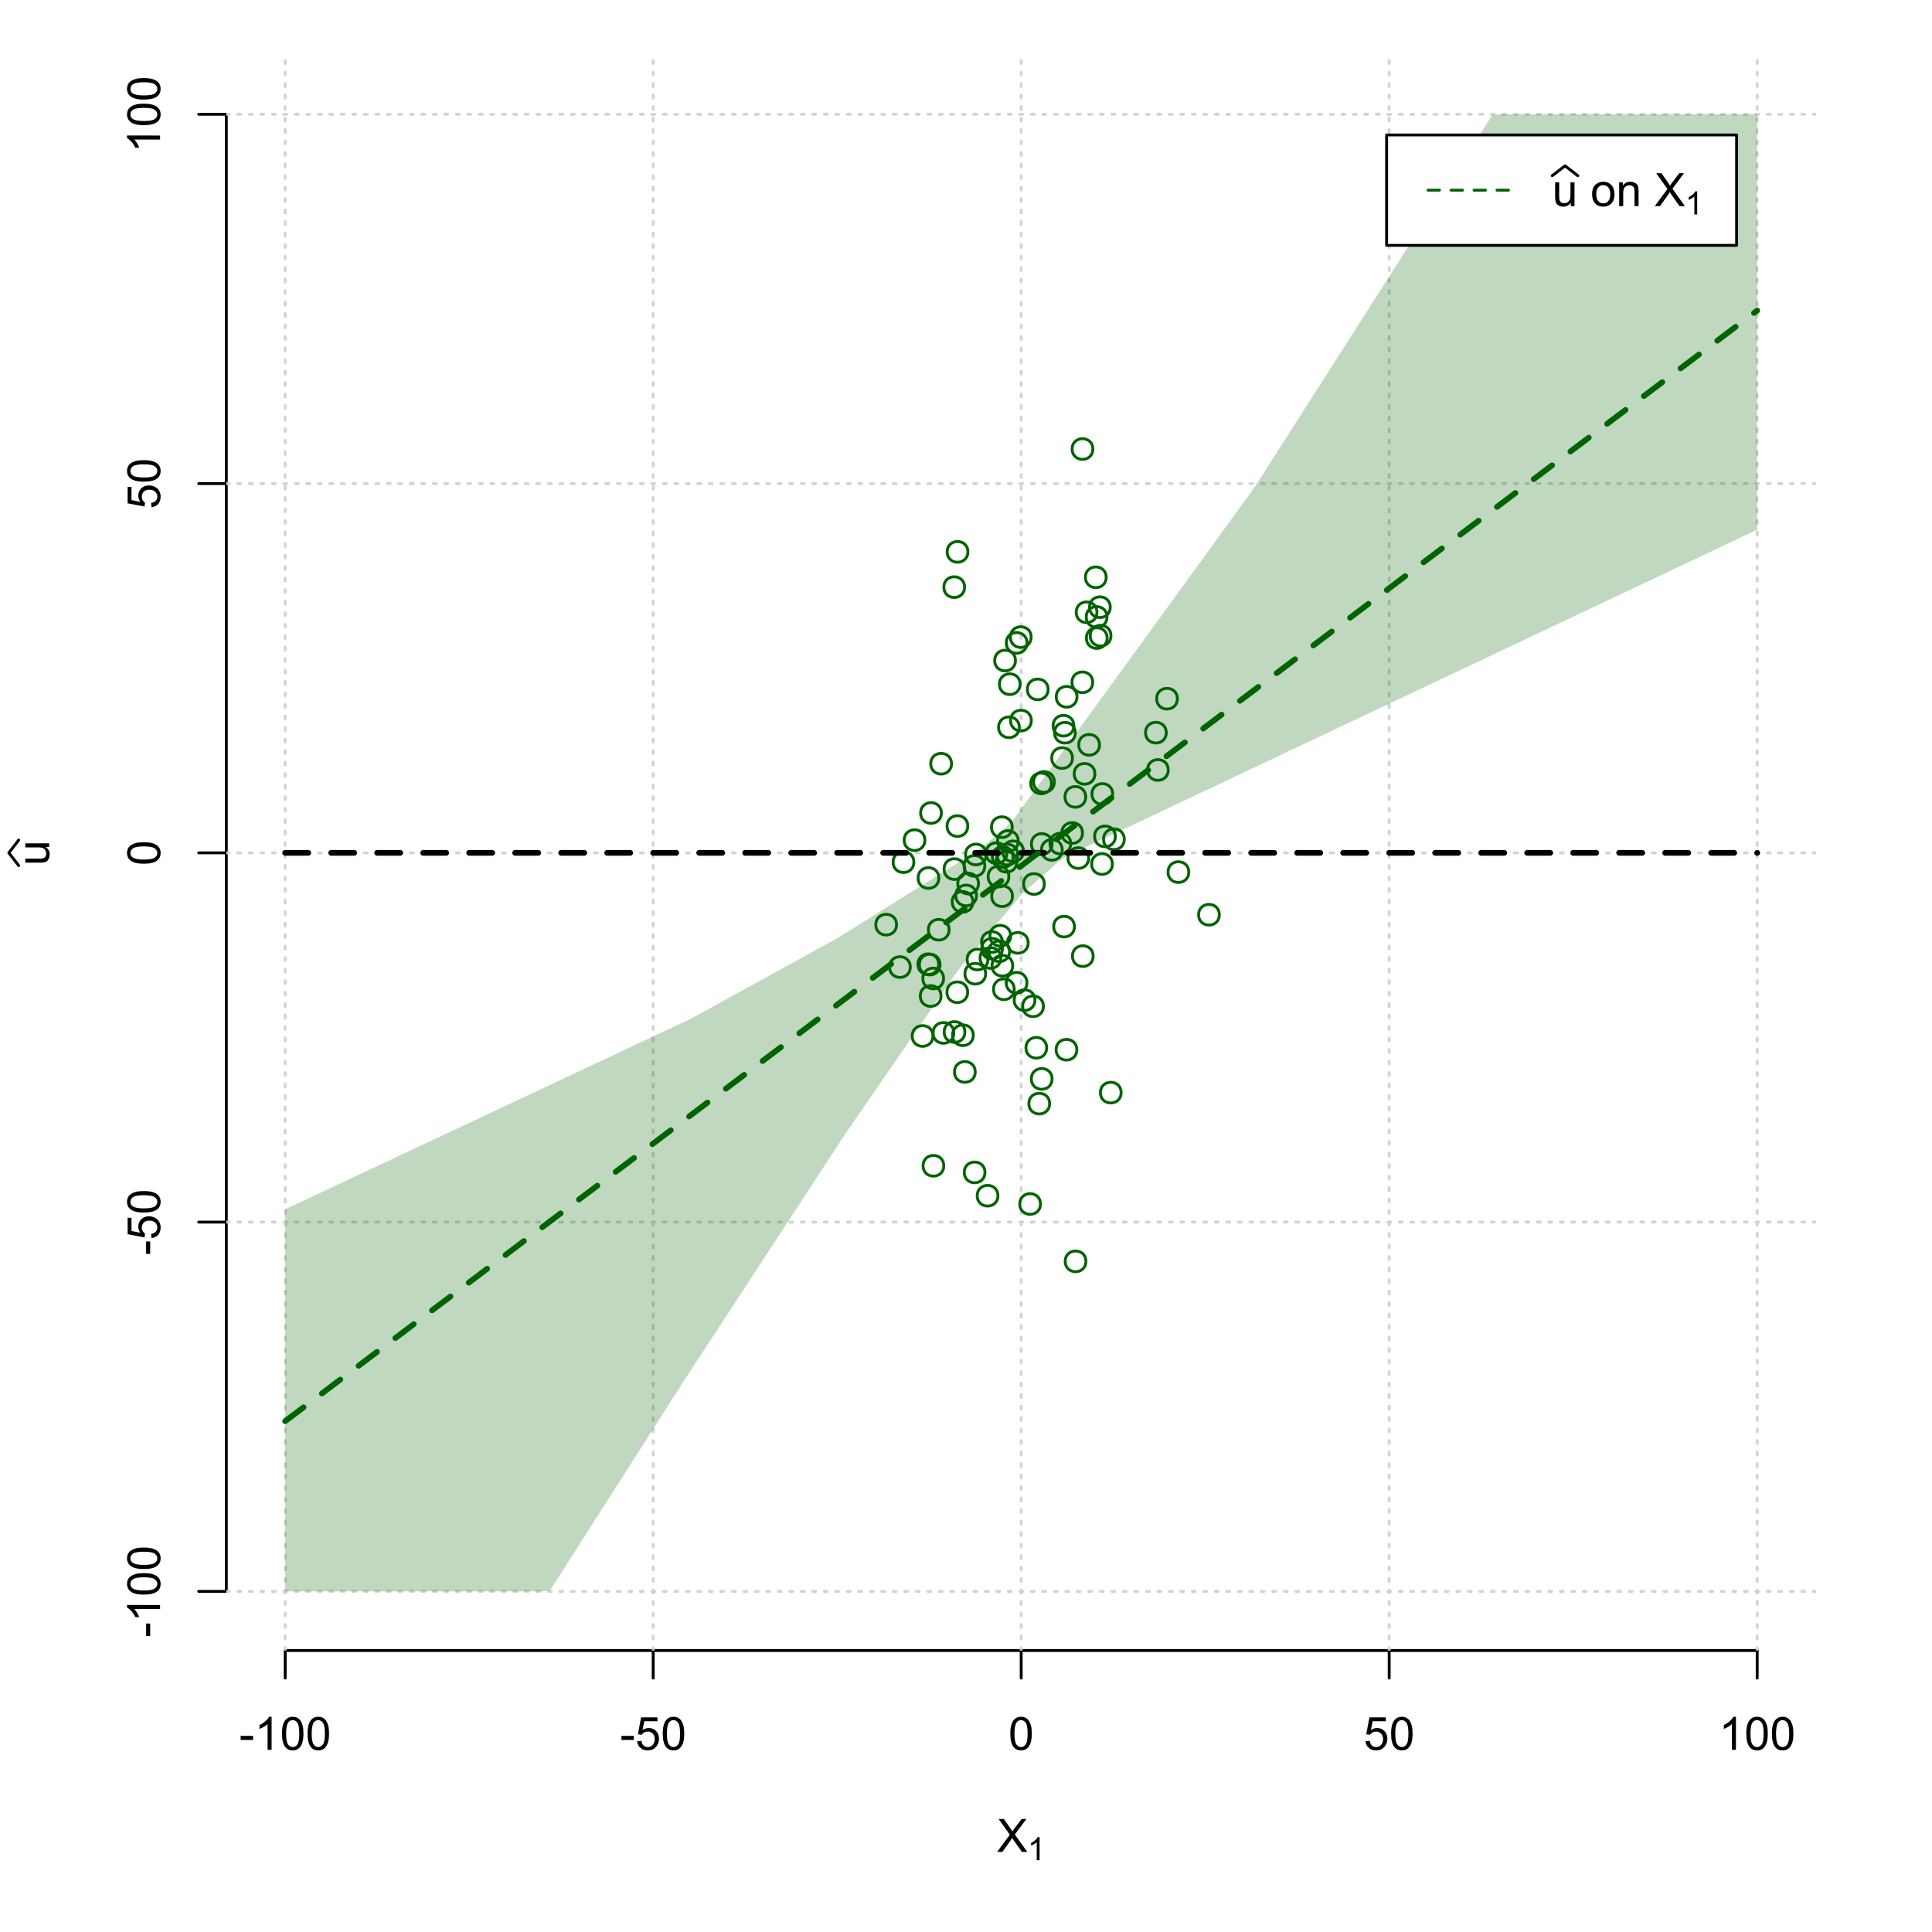 <?xml version="1.0" encoding="UTF-8"?>
<svg xmlns="http://www.w3.org/2000/svg" xmlns:xlink="http://www.w3.org/1999/xlink" width="504pt" height="504pt" viewBox="0 0 504 504" version="1.1">
<defs>
<g>
<symbol overflow="visible" id="glyph0-0">
<path style="stroke:none;" d="M 1.5 0 L 1.5 -7.5 L 7.5 -7.5 L 7.5 0 Z M 1.688 -0.188 L 7.312 -0.188 L 7.312 -7.312 L 1.688 -7.312 Z M 1.688 -0.188 "/>
</symbol>
<symbol overflow="visible" id="glyph0-1">
<path style="stroke:none;" d="M 0.055 0 L 3.375 -4.477 L 0.445 -8.59 L 1.797 -8.59 L 3.359 -6.387 C 3.68 -5.93 3.91 -5.578 4.047 -5.332 C 4.238 -5.645 4.465 -5.969 4.727 -6.312 L 6.457 -8.59 L 7.695 -8.59 L 4.676 -4.539 L 7.93 0 L 6.523 0 L 4.359 -3.062 C 4.238 -3.238 4.113 -3.43 3.984 -3.641 C 3.789 -3.324 3.652 -3.109 3.574 -2.992 L 1.418 0 Z M 0.055 0 "/>
</symbol>
<symbol overflow="visible" id="glyph0-2">
<path style="stroke:none;" d="M 0.383 -2.578 L 0.383 -3.641 L 3.621 -3.641 L 3.621 -2.578 Z M 0.383 -2.578 "/>
</symbol>
<symbol overflow="visible" id="glyph0-3">
<path style="stroke:none;" d="M 4.469 0 L 3.414 0 L 3.414 -6.719 C 3.16 -6.477 2.828 -6.234 2.414 -5.996 C 2 -5.75 1.629 -5.57 1.305 -5.449 L 1.305 -6.469 C 1.895 -6.742 2.41 -7.078 2.852 -7.477 C 3.293 -7.871 3.605 -8.254 3.789 -8.625 L 4.469 -8.625 Z M 4.469 0 "/>
</symbol>
<symbol overflow="visible" id="glyph0-4">
<path style="stroke:none;" d="M 0.5 -4.234 C 0.496 -5.246 0.602 -6.062 0.812 -6.688 C 1.02 -7.305 1.328 -7.785 1.742 -8.121 C 2.148 -8.457 2.668 -8.625 3.297 -8.625 C 3.758 -8.625 4.164 -8.531 4.512 -8.348 C 4.855 -8.16 5.141 -7.891 5.371 -7.543 C 5.594 -7.191 5.773 -6.766 5.906 -6.266 C 6.035 -5.762 6.098 -5.086 6.102 -4.234 C 6.098 -3.227 5.996 -2.414 5.789 -1.797 C 5.578 -1.176 5.266 -0.695 4.859 -0.359 C 4.445 -0.02 3.926 0.145 3.297 0.148 C 2.465 0.145 1.816 -0.148 1.348 -0.742 C 0.781 -1.457 0.496 -2.621 0.5 -4.234 Z M 1.582 -4.234 C 1.582 -2.824 1.746 -1.887 2.074 -1.418 C 2.402 -0.949 2.809 -0.715 3.297 -0.719 C 3.777 -0.715 4.184 -0.949 4.52 -1.422 C 4.848 -1.887 5.016 -2.824 5.016 -4.234 C 5.016 -5.648 4.848 -6.59 4.52 -7.055 C 4.184 -7.516 3.773 -7.746 3.289 -7.75 C 2.801 -7.746 2.414 -7.543 2.125 -7.137 C 1.762 -6.613 1.582 -5.645 1.582 -4.234 Z M 1.582 -4.234 "/>
</symbol>
<symbol overflow="visible" id="glyph0-5">
<path style="stroke:none;" d="M 0.5 -2.25 L 1.605 -2.344 C 1.684 -1.805 1.871 -1.398 2.176 -1.125 C 2.473 -0.852 2.836 -0.715 3.258 -0.719 C 3.766 -0.715 4.195 -0.906 4.547 -1.293 C 4.898 -1.672 5.074 -2.18 5.074 -2.82 C 5.074 -3.414 4.902 -3.891 4.566 -4.242 C 4.227 -4.59 3.785 -4.762 3.242 -4.766 C 2.898 -4.762 2.594 -4.684 2.32 -4.531 C 2.047 -4.375 1.832 -4.176 1.676 -3.93 L 0.688 -4.062 L 1.516 -8.473 L 5.789 -8.473 L 5.789 -7.465 L 2.359 -7.465 L 1.898 -5.156 C 2.414 -5.516 2.953 -5.695 3.523 -5.695 C 4.27 -5.695 4.902 -5.434 5.422 -4.914 C 5.934 -4.395 6.191 -3.727 6.195 -2.914 C 6.191 -2.133 5.965 -1.461 5.516 -0.898 C 4.961 -0.199 4.211 0.145 3.258 0.148 C 2.477 0.145 1.836 -0.07 1.344 -0.508 C 0.844 -0.941 0.562 -1.523 0.5 -2.25 Z M 0.5 -2.25 "/>
</symbol>
<symbol overflow="visible" id="glyph0-6">
<path style="stroke:none;" d="M 4.867 0 L 4.867 -0.914 C 4.379 -0.211 3.723 0.141 2.895 0.141 C 2.527 0.141 2.184 0.07 1.867 -0.07 C 1.547 -0.211 1.309 -0.387 1.156 -0.602 C 1 -0.812 0.895 -1.074 0.832 -1.383 C 0.785 -1.59 0.762 -1.918 0.766 -2.367 L 0.766 -6.223 L 1.82 -6.223 L 1.82 -2.773 C 1.816 -2.219 1.84 -1.848 1.887 -1.656 C 1.949 -1.379 2.09 -1.16 2.309 -1.004 C 2.523 -0.84 2.789 -0.762 3.105 -0.766 C 3.418 -0.762 3.715 -0.844 3.996 -1.008 C 4.273 -1.172 4.469 -1.391 4.586 -1.672 C 4.699 -1.949 4.758 -2.355 4.758 -2.891 L 4.758 -6.223 L 5.812 -6.223 L 5.812 0 Z M 4.867 0 "/>
</symbol>
<symbol overflow="visible" id="glyph0-7">
<path style="stroke:none;" d=""/>
</symbol>
<symbol overflow="visible" id="glyph0-8">
<path style="stroke:none;" d="M 0.398 -3.109 C 0.398 -4.262 0.719 -5.117 1.359 -5.672 C 1.895 -6.133 2.547 -6.363 3.316 -6.363 C 4.172 -6.363 4.871 -6.082 5.414 -5.52 C 5.953 -4.957 6.223 -4.184 6.227 -3.199 C 6.223 -2.398 6.102 -1.766 5.867 -1.309 C 5.625 -0.848 5.277 -0.492 4.82 -0.238 C 4.359 0.016 3.859 0.141 3.316 0.141 C 2.441 0.141 1.734 -0.137 1.203 -0.695 C 0.664 -1.254 0.398 -2.059 0.398 -3.109 Z M 1.484 -3.109 C 1.48 -2.309 1.656 -1.711 2.004 -1.32 C 2.348 -0.922 2.785 -0.727 3.316 -0.727 C 3.84 -0.727 4.273 -0.926 4.621 -1.324 C 4.969 -1.723 5.145 -2.328 5.145 -3.148 C 5.145 -3.914 4.969 -4.496 4.617 -4.895 C 4.266 -5.289 3.832 -5.488 3.316 -5.492 C 2.785 -5.488 2.348 -5.293 2.004 -4.898 C 1.656 -4.5 1.48 -3.902 1.484 -3.109 Z M 1.484 -3.109 "/>
</symbol>
<symbol overflow="visible" id="glyph0-9">
<path style="stroke:none;" d="M 0.789 0 L 0.789 -6.223 L 1.742 -6.223 L 1.742 -5.336 C 2.195 -6.02 2.855 -6.363 3.719 -6.363 C 4.09 -6.363 4.434 -6.293 4.754 -6.16 C 5.066 -6.023 5.305 -5.848 5.461 -5.633 C 5.617 -5.41 5.727 -5.152 5.789 -4.852 C 5.828 -4.656 5.848 -4.312 5.848 -3.828 L 5.848 0 L 4.793 0 L 4.793 -3.785 C 4.793 -4.215 4.75 -4.535 4.668 -4.75 C 4.586 -4.961 4.441 -5.129 4.234 -5.258 C 4.023 -5.383 3.777 -5.449 3.5 -5.449 C 3.047 -5.449 2.66 -5.305 2.332 -5.02 C 2.004 -4.734 1.84 -4.195 1.844 -3.398 L 1.844 0 Z M 0.789 0 "/>
</symbol>
<symbol overflow="visible" id="glyph1-0">
<path style="stroke:none;" d="M 1.051 0 L 1.051 -5.25 L 5.25 -5.25 L 5.25 0 Z M 1.18 -0.133 L 5.117 -0.133 L 5.117 -5.117 L 1.18 -5.117 Z M 1.18 -0.133 "/>
</symbol>
<symbol overflow="visible" id="glyph1-1">
<path style="stroke:none;" d="M 3.129 0 L 2.391 0 L 2.391 -4.703 C 2.211 -4.531 1.977 -4.363 1.691 -4.195 C 1.398 -4.023 1.141 -3.895 0.914 -3.812 L 0.914 -4.527 C 1.328 -4.719 1.688 -4.953 1.996 -5.234 C 2.305 -5.508 2.523 -5.777 2.652 -6.039 L 3.129 -6.039 Z M 3.129 0 "/>
</symbol>
<symbol overflow="visible" id="glyph2-0">
<path style="stroke:none;" d="M 0 -1.5 L -7.5 -1.5 L -7.5 -7.5 L 0 -7.5 Z M -0.188 -1.688 L -0.188 -7.312 L -7.312 -7.312 L -7.312 -1.688 Z M -0.188 -1.688 "/>
</symbol>
<symbol overflow="visible" id="glyph2-1">
<path style="stroke:none;" d="M 0 -4.867 L -0.914 -4.867 C -0.211 -4.379 0.141 -3.723 0.141 -2.895 C 0.141 -2.527 0.07 -2.184 -0.07 -1.867 C -0.211 -1.547 -0.387 -1.309 -0.598 -1.156 C -0.809 -1 -1.07 -0.895 -1.383 -0.832 C -1.59 -0.789 -1.918 -0.766 -2.367 -0.77 L -6.223 -0.77 L -6.223 -1.824 L -2.773 -1.824 C -2.219 -1.82 -1.848 -1.844 -1.656 -1.887 C -1.379 -1.949 -1.16 -2.09 -1.004 -2.309 C -0.84 -2.523 -0.762 -2.789 -0.766 -3.105 C -0.762 -3.418 -0.844 -3.715 -1.008 -3.996 C -1.172 -4.273 -1.391 -4.469 -1.672 -4.586 C -1.945 -4.699 -2.352 -4.758 -2.887 -4.758 L -6.223 -4.758 L -6.223 -5.812 L 0 -5.812 Z M 0 -4.867 "/>
</symbol>
<symbol overflow="visible" id="glyph2-2">
<path style="stroke:none;" d="M -2.578 -0.383 L -3.641 -0.383 L -3.641 -3.621 L -2.578 -3.621 Z M -2.578 -0.383 "/>
</symbol>
<symbol overflow="visible" id="glyph2-3">
<path style="stroke:none;" d="M 0 -4.469 L 0 -3.414 L -6.719 -3.418 C -6.477 -3.16 -6.234 -2.828 -5.996 -2.418 C -5.75 -2.004 -5.57 -1.633 -5.449 -1.309 L -6.469 -1.309 C -6.742 -1.895 -7.078 -2.41 -7.477 -2.852 C -7.871 -3.293 -8.254 -3.605 -8.625 -3.793 L -8.625 -4.473 Z M 0 -4.469 "/>
</symbol>
<symbol overflow="visible" id="glyph2-4">
<path style="stroke:none;" d="M -4.234 -0.5 C -5.246 -0.496 -6.062 -0.602 -6.688 -0.812 C -7.305 -1.02 -7.785 -1.328 -8.121 -1.742 C -8.457 -2.152 -8.625 -2.672 -8.625 -3.301 C -8.625 -3.758 -8.531 -4.164 -8.348 -4.512 C -8.16 -4.859 -7.891 -5.145 -7.543 -5.371 C -7.191 -5.594 -6.766 -5.773 -6.266 -5.906 C -5.762 -6.035 -5.086 -6.098 -4.234 -6.102 C -3.223 -6.098 -2.41 -5.996 -1.793 -5.789 C -1.176 -5.578 -0.695 -5.266 -0.359 -4.859 C -0.02 -4.445 0.145 -3.926 0.148 -3.297 C 0.145 -2.465 -0.148 -1.816 -0.742 -1.348 C -1.457 -0.781 -2.621 -0.496 -4.234 -0.5 Z M -4.234 -1.582 C -2.824 -1.582 -1.887 -1.746 -1.418 -2.074 C -0.949 -2.402 -0.715 -2.809 -0.719 -3.297 C -0.715 -3.777 -0.949 -4.184 -1.422 -4.52 C -1.887 -4.848 -2.824 -5.016 -4.234 -5.016 C -5.648 -5.016 -6.59 -4.848 -7.055 -4.52 C -7.516 -4.188 -7.746 -3.777 -7.75 -3.289 C -7.746 -2.801 -7.543 -2.414 -7.137 -2.129 C -6.613 -1.762 -5.645 -1.582 -4.234 -1.582 Z M -4.234 -1.582 "/>
</symbol>
<symbol overflow="visible" id="glyph2-5">
<path style="stroke:none;" d="M -2.25 -0.5 L -2.344 -1.605 C -1.805 -1.684 -1.398 -1.871 -1.125 -2.176 C -0.852 -2.473 -0.715 -2.836 -0.719 -3.258 C -0.715 -3.766 -0.906 -4.195 -1.293 -4.547 C -1.672 -4.898 -2.18 -5.074 -2.816 -5.074 C -3.414 -5.074 -3.891 -4.902 -4.242 -4.566 C -4.59 -4.227 -4.762 -3.785 -4.766 -3.242 C -4.762 -2.898 -4.684 -2.594 -4.531 -2.32 C -4.375 -2.047 -4.176 -1.832 -3.93 -1.676 L -4.062 -0.688 L -8.473 -1.52 L -8.473 -5.789 L -7.465 -5.789 L -7.465 -2.363 L -5.156 -1.898 C -5.516 -2.414 -5.695 -2.953 -5.695 -3.523 C -5.695 -4.27 -5.434 -4.902 -4.914 -5.422 C -4.395 -5.934 -3.727 -6.191 -2.91 -6.195 C -2.133 -6.191 -1.461 -5.965 -0.895 -5.516 C -0.199 -4.961 0.145 -4.211 0.148 -3.258 C 0.145 -2.477 -0.07 -1.836 -0.508 -1.344 C -0.941 -0.848 -1.523 -0.566 -2.25 -0.5 Z M -2.25 -0.5 "/>
</symbol>
</g>
<clipPath id="clip1">
  <path d="M 74 14.398 L 75 14.398 L 75 430.559 L 74 430.559 Z M 74 14.398 "/>
</clipPath>
<clipPath id="clip2">
  <path d="M 170 14.398 L 171 14.398 L 171 430.559 L 170 430.559 Z M 170 14.398 "/>
</clipPath>
<clipPath id="clip3">
  <path d="M 266 14.398 L 267 14.398 L 267 430.559 L 266 430.559 Z M 266 14.398 "/>
</clipPath>
<clipPath id="clip4">
  <path d="M 362 14.398 L 363 14.398 L 363 430.559 L 362 430.559 Z M 362 14.398 "/>
</clipPath>
<clipPath id="clip5">
  <path d="M 458 14.398 L 459 14.398 L 459 430.559 L 458 430.559 Z M 458 14.398 "/>
</clipPath>
<clipPath id="clip6">
  <path d="M 59.039 414 L 473.758 414 L 473.758 416 L 59.039 416 Z M 59.039 414 "/>
</clipPath>
<clipPath id="clip7">
  <path d="M 59.039 318 L 473.758 318 L 473.758 320 L 59.039 320 Z M 59.039 318 "/>
</clipPath>
<clipPath id="clip8">
  <path d="M 59.039 222 L 473.758 222 L 473.758 223 L 59.039 223 Z M 59.039 222 "/>
</clipPath>
<clipPath id="clip9">
  <path d="M 59.039 125 L 473.758 125 L 473.758 127 L 59.039 127 Z M 59.039 125 "/>
</clipPath>
<clipPath id="clip10">
  <path d="M 59.039 29 L 473.758 29 L 473.758 31 L 59.039 31 Z M 59.039 29 "/>
</clipPath>
</defs>
<g id="surface4806">
<rect x="0" y="0" width="504" height="504" style="fill:rgb(100%,100%,100%);fill-opacity:1;stroke:none;"/>
<g style="fill:rgb(0%,0%,0%);fill-opacity:1;">
  <use xlink:href="#glyph0-1" x="260.062" y="483.102"/>
</g>
<g style="fill:rgb(0%,0%,0%);fill-opacity:1;">
  <use xlink:href="#glyph1-1" x="268.066" y="485.281"/>
</g>
<g style="fill:rgb(0%,0%,0%);fill-opacity:1;">
  <use xlink:href="#glyph2-1" x="12.82" y="225.816"/>
</g>
<path style="fill:none;stroke-width:0.75;stroke-linecap:round;stroke-linejoin:round;stroke:rgb(0%,0%,0%);stroke-opacity:1;stroke-miterlimit:10;" d="M 4.879 225.816 L 2.301 222.48 L 4.879 219.145 "/>
<path style="fill:none;stroke-width:0.75;stroke-linecap:round;stroke-linejoin:round;stroke:rgb(0%,0%,0%);stroke-opacity:1;stroke-miterlimit:10;" d="M 74.398 430.559 L 458.398 430.559 "/>
<path style="fill:none;stroke-width:0.75;stroke-linecap:round;stroke-linejoin:round;stroke:rgb(0%,0%,0%);stroke-opacity:1;stroke-miterlimit:10;" d="M 74.398 430.559 L 74.398 437.762 "/>
<path style="fill:none;stroke-width:0.75;stroke-linecap:round;stroke-linejoin:round;stroke:rgb(0%,0%,0%);stroke-opacity:1;stroke-miterlimit:10;" d="M 170.398 430.559 L 170.398 437.762 "/>
<path style="fill:none;stroke-width:0.75;stroke-linecap:round;stroke-linejoin:round;stroke:rgb(0%,0%,0%);stroke-opacity:1;stroke-miterlimit:10;" d="M 266.398 430.559 L 266.398 437.762 "/>
<path style="fill:none;stroke-width:0.75;stroke-linecap:round;stroke-linejoin:round;stroke:rgb(0%,0%,0%);stroke-opacity:1;stroke-miterlimit:10;" d="M 362.398 430.559 L 362.398 437.762 "/>
<path style="fill:none;stroke-width:0.75;stroke-linecap:round;stroke-linejoin:round;stroke:rgb(0%,0%,0%);stroke-opacity:1;stroke-miterlimit:10;" d="M 458.398 430.559 L 458.398 437.762 "/>
<g style="fill:rgb(0%,0%,0%);fill-opacity:1;">
  <use xlink:href="#glyph0-2" x="62.391" y="456.48"/>
  <use xlink:href="#glyph0-3" x="66.387" y="456.48"/>
  <use xlink:href="#glyph0-4" x="73.061" y="456.48"/>
  <use xlink:href="#glyph0-4" x="79.734" y="456.48"/>
</g>
<g style="fill:rgb(0%,0%,0%);fill-opacity:1;">
  <use xlink:href="#glyph0-2" x="161.727" y="456.48"/>
  <use xlink:href="#glyph0-5" x="165.723" y="456.48"/>
  <use xlink:href="#glyph0-4" x="172.396" y="456.48"/>
</g>
<g style="fill:rgb(0%,0%,0%);fill-opacity:1;">
  <use xlink:href="#glyph0-4" x="263.062" y="456.48"/>
</g>
<g style="fill:rgb(0%,0%,0%);fill-opacity:1;">
  <use xlink:href="#glyph0-5" x="355.727" y="456.48"/>
  <use xlink:href="#glyph0-4" x="362.4" y="456.48"/>
</g>
<g style="fill:rgb(0%,0%,0%);fill-opacity:1;">
  <use xlink:href="#glyph0-3" x="448.387" y="456.48"/>
  <use xlink:href="#glyph0-4" x="455.061" y="456.48"/>
  <use xlink:href="#glyph0-4" x="461.734" y="456.48"/>
</g>
<path style="fill:none;stroke-width:0.75;stroke-linecap:round;stroke-linejoin:round;stroke:rgb(0%,0%,0%);stroke-opacity:1;stroke-miterlimit:10;" d="M 59.039 415.148 L 59.039 29.812 "/>
<path style="fill:none;stroke-width:0.75;stroke-linecap:round;stroke-linejoin:round;stroke:rgb(0%,0%,0%);stroke-opacity:1;stroke-miterlimit:10;" d="M 59.039 415.148 L 51.84 415.148 "/>
<path style="fill:none;stroke-width:0.75;stroke-linecap:round;stroke-linejoin:round;stroke:rgb(0%,0%,0%);stroke-opacity:1;stroke-miterlimit:10;" d="M 59.039 318.812 L 51.84 318.812 "/>
<path style="fill:none;stroke-width:0.75;stroke-linecap:round;stroke-linejoin:round;stroke:rgb(0%,0%,0%);stroke-opacity:1;stroke-miterlimit:10;" d="M 59.039 222.48 L 51.84 222.48 "/>
<path style="fill:none;stroke-width:0.75;stroke-linecap:round;stroke-linejoin:round;stroke:rgb(0%,0%,0%);stroke-opacity:1;stroke-miterlimit:10;" d="M 59.039 126.148 L 51.84 126.148 "/>
<path style="fill:none;stroke-width:0.75;stroke-linecap:round;stroke-linejoin:round;stroke:rgb(0%,0%,0%);stroke-opacity:1;stroke-miterlimit:10;" d="M 59.039 29.812 L 51.84 29.812 "/>
<g style="fill:rgb(0%,0%,0%);fill-opacity:1;">
  <use xlink:href="#glyph2-2" x="41.762" y="427.156"/>
  <use xlink:href="#glyph2-3" x="41.762" y="423.16"/>
  <use xlink:href="#glyph2-4" x="41.762" y="416.486"/>
  <use xlink:href="#glyph2-4" x="41.762" y="409.812"/>
</g>
<g style="fill:rgb(0%,0%,0%);fill-opacity:1;">
  <use xlink:href="#glyph2-2" x="41.762" y="327.484"/>
  <use xlink:href="#glyph2-5" x="41.762" y="323.488"/>
  <use xlink:href="#glyph2-4" x="41.762" y="316.814"/>
</g>
<g style="fill:rgb(0%,0%,0%);fill-opacity:1;">
  <use xlink:href="#glyph2-4" x="41.762" y="225.816"/>
</g>
<g style="fill:rgb(0%,0%,0%);fill-opacity:1;">
  <use xlink:href="#glyph2-5" x="41.762" y="132.82"/>
  <use xlink:href="#glyph2-4" x="41.762" y="126.146"/>
</g>
<g style="fill:rgb(0%,0%,0%);fill-opacity:1;">
  <use xlink:href="#glyph2-3" x="41.762" y="39.824"/>
  <use xlink:href="#glyph2-4" x="41.762" y="33.15"/>
  <use xlink:href="#glyph2-4" x="41.762" y="26.477"/>
</g>
<g clip-path="url(#clip1)" clip-rule="nonzero">
<path style="fill:none;stroke-width:0.75;stroke-linecap:round;stroke-linejoin:round;stroke:rgb(82.745%,82.745%,82.745%);stroke-opacity:1;stroke-dasharray:0.75,2.25;stroke-miterlimit:10;" d="M 74.398 430.559 L 74.398 14.398 "/>
</g>
<g clip-path="url(#clip2)" clip-rule="nonzero">
<path style="fill:none;stroke-width:0.75;stroke-linecap:round;stroke-linejoin:round;stroke:rgb(82.745%,82.745%,82.745%);stroke-opacity:1;stroke-dasharray:0.75,2.25;stroke-miterlimit:10;" d="M 170.398 430.559 L 170.398 14.398 "/>
</g>
<g clip-path="url(#clip3)" clip-rule="nonzero">
<path style="fill:none;stroke-width:0.75;stroke-linecap:round;stroke-linejoin:round;stroke:rgb(82.745%,82.745%,82.745%);stroke-opacity:1;stroke-dasharray:0.75,2.25;stroke-miterlimit:10;" d="M 266.398 430.559 L 266.398 14.398 "/>
</g>
<g clip-path="url(#clip4)" clip-rule="nonzero">
<path style="fill:none;stroke-width:0.75;stroke-linecap:round;stroke-linejoin:round;stroke:rgb(82.745%,82.745%,82.745%);stroke-opacity:1;stroke-dasharray:0.75,2.25;stroke-miterlimit:10;" d="M 362.398 430.559 L 362.398 14.398 "/>
</g>
<g clip-path="url(#clip5)" clip-rule="nonzero">
<path style="fill:none;stroke-width:0.75;stroke-linecap:round;stroke-linejoin:round;stroke:rgb(82.745%,82.745%,82.745%);stroke-opacity:1;stroke-dasharray:0.75,2.25;stroke-miterlimit:10;" d="M 458.398 430.559 L 458.398 14.398 "/>
</g>
<g clip-path="url(#clip6)" clip-rule="nonzero">
<path style="fill:none;stroke-width:0.75;stroke-linecap:round;stroke-linejoin:round;stroke:rgb(82.745%,82.745%,82.745%);stroke-opacity:1;stroke-dasharray:0.75,2.25;stroke-miterlimit:10;" d="M 59.039 415.148 L 473.762 415.148 "/>
</g>
<g clip-path="url(#clip7)" clip-rule="nonzero">
<path style="fill:none;stroke-width:0.75;stroke-linecap:round;stroke-linejoin:round;stroke:rgb(82.745%,82.745%,82.745%);stroke-opacity:1;stroke-dasharray:0.75,2.25;stroke-miterlimit:10;" d="M 59.039 318.812 L 473.762 318.812 "/>
</g>
<g clip-path="url(#clip8)" clip-rule="nonzero">
<path style="fill:none;stroke-width:0.75;stroke-linecap:round;stroke-linejoin:round;stroke:rgb(82.745%,82.745%,82.745%);stroke-opacity:1;stroke-dasharray:0.75,2.25;stroke-miterlimit:10;" d="M 59.039 222.48 L 473.762 222.48 "/>
</g>
<g clip-path="url(#clip9)" clip-rule="nonzero">
<path style="fill:none;stroke-width:0.75;stroke-linecap:round;stroke-linejoin:round;stroke:rgb(82.745%,82.745%,82.745%);stroke-opacity:1;stroke-dasharray:0.75,2.25;stroke-miterlimit:10;" d="M 59.039 126.148 L 473.762 126.148 "/>
</g>
<g clip-path="url(#clip10)" clip-rule="nonzero">
<path style="fill:none;stroke-width:0.75;stroke-linecap:round;stroke-linejoin:round;stroke:rgb(82.745%,82.745%,82.745%);stroke-opacity:1;stroke-dasharray:0.75,2.25;stroke-miterlimit:10;" d="M 59.039 29.812 L 473.762 29.812 "/>
</g>
<path style=" stroke:none;fill-rule:nonzero;fill:rgb(0%,39.216%,0%);fill-opacity:0.251;" d="M 74.398 405.648 L 74.398 315.469 L 76.32 314.566 L 78.238 313.664 L 80.16 312.762 L 82.078 311.859 L 84 310.957 L 85.922 310.059 L 87.84 309.156 L 89.762 308.254 L 91.68 307.352 L 93.602 306.449 L 95.52 305.547 L 97.441 304.645 L 99.359 303.742 L 101.281 302.844 L 103.199 301.941 L 105.121 301.039 L 107.039 300.137 L 108.961 299.234 L 110.879 298.332 L 112.801 297.43 L 114.719 296.531 L 116.641 295.629 L 118.559 294.727 L 120.48 293.824 L 122.398 292.922 L 124.32 292.02 L 126.238 291.117 L 128.16 290.215 L 130.078 289.316 L 133.922 287.512 L 135.84 286.609 L 137.762 285.707 L 139.68 284.805 L 141.602 283.902 L 143.52 283.004 L 145.441 282.102 L 147.359 281.199 L 149.281 280.297 L 151.199 279.395 L 153.121 278.492 L 155.039 277.59 L 156.961 276.688 L 158.879 275.789 L 160.801 274.887 L 162.719 273.984 L 164.641 273.082 L 166.559 272.18 L 168.48 271.277 L 170.398 270.375 L 172.32 269.477 L 174.238 268.574 L 176.16 267.672 L 178.078 266.77 L 180 265.867 L 181.922 264.84 L 183.84 263.785 L 185.762 262.727 L 187.68 261.672 L 189.602 260.613 L 191.52 259.559 L 193.441 258.5 L 195.359 257.445 L 197.281 256.387 L 199.199 255.332 L 201.121 254.273 L 203.039 253.219 L 204.961 252.16 L 206.879 251.105 L 208.801 250.047 L 210.719 248.992 L 212.641 247.934 L 214.559 246.879 L 216.48 245.82 L 218.398 244.762 L 220.32 243.582 L 222.238 242.383 L 224.16 241.18 L 226.078 239.98 L 228 238.777 L 229.922 237.578 L 231.84 236.375 L 233.762 235.176 L 235.68 233.977 L 237.602 232.773 L 239.52 231.574 L 241.441 230.371 L 243.359 229.172 L 245.281 227.969 L 247.199 226.77 L 249.121 225.57 L 251.039 224.367 L 252.961 223.168 L 254.879 221.965 L 256.801 220.523 L 258.719 218.922 L 260.641 217.316 L 262.559 215.711 L 264.48 213.645 L 266.398 211 L 268.32 208.355 L 270.238 205.711 L 272.16 203.066 L 274.078 200.422 L 276 197.773 L 277.922 195.129 L 279.84 192.484 L 281.762 189.84 L 283.68 187.195 L 285.602 184.551 L 287.52 181.906 L 289.441 179.262 L 291.359 176.617 L 293.281 173.973 L 295.199 171.328 L 297.121 168.684 L 299.039 166.039 L 300.961 163.391 L 302.879 160.746 L 304.801 158.102 L 306.719 155.457 L 308.641 152.812 L 310.559 150.168 L 312.48 147.523 L 314.398 144.879 L 316.32 142.234 L 318.238 139.59 L 320.16 136.945 L 322.078 134.301 L 324 131.656 L 325.922 129.008 L 327.84 126.25 L 329.762 123.242 L 331.68 120.238 L 333.602 117.23 L 335.52 114.223 L 337.441 111.219 L 339.359 108.211 L 341.281 105.207 L 343.199 102.199 L 345.121 99.195 L 347.039 96.188 L 348.961 93.18 L 350.879 90.176 L 352.801 87.168 L 354.719 84.164 L 356.641 81.156 L 358.559 78.152 L 360.48 75.145 L 362.398 72.141 L 364.32 69.133 L 366.238 66.125 L 368.16 63.121 L 370.078 60.113 L 372 57.109 L 373.922 54.102 L 375.84 51.098 L 377.762 48.09 L 379.68 45.082 L 381.602 42.078 L 383.52 39.07 L 385.441 36.066 L 387.359 33.059 L 389.281 30.055 L 391.199 29.812 L 458.398 29.812 L 458.398 138.184 L 456.48 139.09 L 454.559 140 L 452.641 140.906 L 450.719 141.816 L 448.801 142.723 L 446.879 143.629 L 444.961 144.539 L 443.039 145.445 L 441.121 146.352 L 439.199 147.262 L 437.281 148.168 L 435.359 149.074 L 433.441 149.984 L 431.52 150.891 L 429.602 151.801 L 427.68 152.707 L 425.762 153.613 L 423.84 154.523 L 421.922 155.43 L 420 156.336 L 418.078 157.246 L 416.16 158.152 L 414.238 159.062 L 412.32 159.969 L 410.398 160.875 L 408.48 161.785 L 406.559 162.691 L 404.641 163.598 L 402.719 164.508 L 400.801 165.414 L 398.879 166.32 L 396.961 167.23 L 395.039 168.137 L 393.121 169.047 L 391.199 169.953 L 389.281 170.859 L 387.359 171.77 L 385.441 172.676 L 383.52 173.582 L 381.602 174.492 L 379.68 175.398 L 377.762 176.309 L 375.84 177.215 L 373.922 178.121 L 372 179.031 L 370.078 179.938 L 368.16 180.844 L 366.238 181.754 L 364.32 182.66 L 362.398 183.57 L 360.48 184.477 L 358.559 185.383 L 356.641 186.293 L 354.719 187.199 L 352.801 188.105 L 350.879 189.016 L 348.961 189.922 L 347.039 190.828 L 345.121 191.738 L 343.199 192.645 L 341.281 193.555 L 339.359 194.461 L 337.441 195.367 L 335.52 196.277 L 333.602 197.184 L 331.68 198.09 L 329.762 199 L 327.84 199.906 L 325.922 200.816 L 322.078 202.629 L 320.16 203.539 L 318.238 204.445 L 316.32 205.352 L 314.398 206.262 L 312.48 207.168 L 310.559 208.078 L 308.641 208.984 L 306.719 209.891 L 304.801 210.801 L 302.879 211.707 L 300.961 212.613 L 299.039 213.523 L 297.121 214.43 L 295.199 215.336 L 293.281 216.246 L 291.359 217.152 L 289.441 218.062 L 287.52 218.969 L 285.602 219.875 L 283.68 220.785 L 281.762 221.691 L 279.84 222.598 L 277.922 223.508 L 276 224.895 L 274.078 226.598 L 272.16 228.305 L 270.238 230.008 L 268.32 231.711 L 266.398 233.445 L 264.48 235.73 L 262.559 238.02 L 260.641 240.305 L 258.719 242.59 L 256.801 244.875 L 254.879 247.16 L 252.961 249.445 L 251.039 251.734 L 249.121 254.273 L 247.199 257.059 L 245.281 259.848 L 243.359 262.633 L 241.441 265.422 L 239.52 268.207 L 237.602 270.992 L 235.68 273.781 L 233.762 276.566 L 231.84 279.355 L 229.922 282.141 L 228 284.93 L 226.078 287.715 L 224.16 290.5 L 222.238 293.289 L 220.32 296.102 L 218.398 299.039 L 216.48 301.977 L 214.559 304.91 L 212.641 307.848 L 210.719 310.785 L 208.801 313.723 L 206.879 316.66 L 204.961 319.598 L 203.039 322.531 L 201.121 325.469 L 199.199 328.406 L 197.281 331.344 L 195.359 334.281 L 193.441 337.219 L 191.52 340.152 L 189.602 343.09 L 187.68 346.027 L 185.762 348.965 L 183.84 351.902 L 181.922 354.84 L 180 357.773 L 178.078 360.723 L 176.16 363.73 L 174.238 366.738 L 172.32 369.742 L 170.398 372.75 L 168.48 375.754 L 166.559 378.762 L 164.641 381.766 L 162.719 384.773 L 160.801 387.777 L 158.879 390.785 L 156.961 393.793 L 155.039 396.797 L 153.121 399.805 L 151.199 402.809 L 149.281 405.816 L 147.359 408.82 L 145.441 411.828 L 143.52 414.836 L 141.602 415.148 L 74.398 415.148 Z M 74.398 405.648 "/>
<path style="fill:none;stroke-width:0.75;stroke-linecap:round;stroke-linejoin:round;stroke:rgb(0%,39.216%,0%);stroke-opacity:1;stroke-miterlimit:10;" d="M 273.414 179.844 C 273.414 183.441 268.012 183.441 268.012 179.844 C 268.012 176.242 273.414 176.242 273.414 179.844 "/>
<path style="fill:none;stroke-width:0.75;stroke-linecap:round;stroke-linejoin:round;stroke:rgb(0%,39.216%,0%);stroke-opacity:1;stroke-miterlimit:10;" d="M 244.91 229.047 C 244.91 232.645 239.512 232.645 239.512 229.047 C 239.512 225.445 244.91 225.445 244.91 229.047 "/>
<path style="fill:none;stroke-width:0.75;stroke-linecap:round;stroke-linejoin:round;stroke:rgb(0%,39.216%,0%);stroke-opacity:1;stroke-miterlimit:10;" d="M 304.238 191.129 C 304.238 194.727 298.84 194.727 298.84 191.129 C 298.84 187.527 304.238 187.527 304.238 191.129 "/>
<path style="fill:none;stroke-width:0.75;stroke-linecap:round;stroke-linejoin:round;stroke:rgb(0%,39.216%,0%);stroke-opacity:1;stroke-miterlimit:10;" d="M 260.328 311.922 C 260.328 315.523 254.93 315.523 254.93 311.922 C 254.93 308.324 260.328 308.324 260.328 311.922 "/>
<path style="fill:none;stroke-width:0.75;stroke-linecap:round;stroke-linejoin:round;stroke:rgb(0%,39.216%,0%);stroke-opacity:1;stroke-miterlimit:10;" d="M 269.035 187.969 C 269.035 191.57 263.637 191.57 263.637 187.969 C 263.637 184.371 269.035 184.371 269.035 187.969 "/>
<path style="fill:none;stroke-width:0.75;stroke-linecap:round;stroke-linejoin:round;stroke:rgb(0%,39.216%,0%);stroke-opacity:1;stroke-miterlimit:10;" d="M 261.496 247.48 C 261.496 251.082 256.094 251.082 256.094 247.48 C 256.094 243.883 261.496 243.883 261.496 247.48 "/>
<path style="fill:none;stroke-width:0.75;stroke-linecap:round;stroke-linejoin:round;stroke:rgb(0%,39.216%,0%);stroke-opacity:1;stroke-miterlimit:10;" d="M 285.621 201.871 C 285.621 205.473 280.223 205.473 280.223 201.871 C 280.223 198.273 285.621 198.273 285.621 201.871 "/>
<path style="fill:none;stroke-width:0.75;stroke-linecap:round;stroke-linejoin:round;stroke:rgb(0%,39.216%,0%);stroke-opacity:1;stroke-miterlimit:10;" d="M 248.211 199.227 C 248.211 202.828 242.809 202.828 242.809 199.227 C 242.809 195.629 248.211 195.629 248.211 199.227 "/>
<path style="fill:none;stroke-width:0.75;stroke-linecap:round;stroke-linejoin:round;stroke:rgb(0%,39.216%,0%);stroke-opacity:1;stroke-miterlimit:10;" d="M 290.258 207.129 C 290.258 210.73 284.859 210.73 284.859 207.129 C 284.859 203.531 290.258 203.531 290.258 207.129 "/>
<path style="fill:none;stroke-width:0.75;stroke-linecap:round;stroke-linejoin:round;stroke:rgb(0%,39.216%,0%);stroke-opacity:1;stroke-miterlimit:10;" d="M 285.051 177.992 C 285.051 181.59 279.652 181.59 279.652 177.992 C 279.652 174.391 285.051 174.391 285.051 177.992 "/>
<path style="fill:none;stroke-width:0.75;stroke-linecap:round;stroke-linejoin:round;stroke:rgb(0%,39.216%,0%);stroke-opacity:1;stroke-miterlimit:10;" d="M 238.391 224.91 C 238.391 228.508 232.992 228.508 232.992 224.91 C 232.992 221.309 238.391 221.309 238.391 224.91 "/>
<path style="fill:none;stroke-width:0.75;stroke-linecap:round;stroke-linejoin:round;stroke:rgb(0%,39.216%,0%);stroke-opacity:1;stroke-miterlimit:10;" d="M 268.219 245.965 C 268.219 249.562 262.82 249.562 262.82 245.965 C 262.82 242.363 268.219 242.363 268.219 245.965 "/>
<path style="fill:none;stroke-width:0.75;stroke-linecap:round;stroke-linejoin:round;stroke:rgb(0%,39.216%,0%);stroke-opacity:1;stroke-miterlimit:10;" d="M 257.703 250.316 C 257.703 253.914 252.301 253.914 252.301 250.316 C 252.301 246.715 257.703 246.715 257.703 250.316 "/>
<path style="fill:none;stroke-width:0.75;stroke-linecap:round;stroke-linejoin:round;stroke:rgb(0%,39.216%,0%);stroke-opacity:1;stroke-miterlimit:10;" d="M 246.145 255.254 C 246.145 258.852 240.742 258.852 240.742 255.254 C 240.742 251.652 246.145 251.652 246.145 255.254 "/>
<path style="fill:none;stroke-width:0.75;stroke-linecap:round;stroke-linejoin:round;stroke:rgb(0%,39.216%,0%);stroke-opacity:1;stroke-miterlimit:10;" d="M 251.625 153.164 C 251.625 156.766 246.227 156.766 246.227 153.164 C 246.227 149.566 251.625 149.566 251.625 153.164 "/>
<path style="fill:none;stroke-width:0.75;stroke-linecap:round;stroke-linejoin:round;stroke:rgb(0%,39.216%,0%);stroke-opacity:1;stroke-miterlimit:10;" d="M 269.973 260.906 C 269.973 264.508 264.574 264.508 264.574 260.906 C 264.574 257.309 269.973 257.309 269.973 260.906 "/>
<path style="fill:none;stroke-width:0.75;stroke-linecap:round;stroke-linejoin:round;stroke:rgb(0%,39.216%,0%);stroke-opacity:1;stroke-miterlimit:10;" d="M 251.684 226.719 C 251.684 230.32 246.281 230.32 246.281 226.719 C 246.281 223.121 251.684 223.121 251.684 226.719 "/>
<path style="fill:none;stroke-width:0.75;stroke-linecap:round;stroke-linejoin:round;stroke:rgb(0%,39.216%,0%);stroke-opacity:1;stroke-miterlimit:10;" d="M 255.258 230.488 C 255.258 234.086 249.855 234.086 249.855 230.488 C 249.855 226.887 255.258 226.887 255.258 230.488 "/>
<path style="fill:none;stroke-width:0.75;stroke-linecap:round;stroke-linejoin:round;stroke:rgb(0%,39.216%,0%);stroke-opacity:1;stroke-miterlimit:10;" d="M 257.289 222.914 C 257.289 226.512 251.891 226.512 251.891 222.914 C 251.891 219.312 257.289 219.312 257.289 222.914 "/>
<path style="fill:none;stroke-width:0.75;stroke-linecap:round;stroke-linejoin:round;stroke:rgb(0%,39.216%,0%);stroke-opacity:1;stroke-miterlimit:10;" d="M 264.117 233.785 C 264.117 237.387 258.715 237.387 258.715 233.785 C 258.715 230.188 264.117 230.188 264.117 233.785 "/>
<path style="fill:none;stroke-width:0.75;stroke-linecap:round;stroke-linejoin:round;stroke:rgb(0%,39.216%,0%);stroke-opacity:1;stroke-miterlimit:10;" d="M 265.637 219.395 C 265.637 222.996 260.234 222.996 260.234 219.395 C 260.234 215.797 265.637 215.797 265.637 219.395 "/>
<path style="fill:none;stroke-width:0.75;stroke-linecap:round;stroke-linejoin:round;stroke:rgb(0%,39.216%,0%);stroke-opacity:1;stroke-miterlimit:10;" d="M 245.234 251.629 C 245.234 255.227 239.836 255.227 239.836 251.629 C 239.836 248.027 245.234 248.027 245.234 251.629 "/>
<path style="fill:none;stroke-width:0.75;stroke-linecap:round;stroke-linejoin:round;stroke:rgb(0%,39.216%,0%);stroke-opacity:1;stroke-miterlimit:10;" d="M 254.734 233.598 C 254.734 237.195 249.332 237.195 249.332 233.598 C 249.332 229.996 254.734 229.996 254.734 233.598 "/>
<path style="fill:none;stroke-width:0.75;stroke-linecap:round;stroke-linejoin:round;stroke:rgb(0%,39.216%,0%);stroke-opacity:1;stroke-miterlimit:10;" d="M 290.18 225.398 C 290.18 229 284.781 229 284.781 225.398 C 284.781 221.797 290.18 221.797 290.18 225.398 "/>
<path style="fill:none;stroke-width:0.75;stroke-linecap:round;stroke-linejoin:round;stroke:rgb(0%,39.216%,0%);stroke-opacity:1;stroke-miterlimit:10;" d="M 307.141 182.27 C 307.141 185.871 301.742 185.871 301.742 182.27 C 301.742 178.668 307.141 178.668 307.141 182.27 "/>
<path style="fill:none;stroke-width:0.75;stroke-linecap:round;stroke-linejoin:round;stroke:rgb(0%,39.216%,0%);stroke-opacity:1;stroke-miterlimit:10;" d="M 280.508 191.148 C 280.508 194.75 275.105 194.75 275.105 191.148 C 275.105 187.551 280.508 187.551 280.508 191.148 "/>
<path style="fill:none;stroke-width:0.75;stroke-linecap:round;stroke-linejoin:round;stroke:rgb(0%,39.216%,0%);stroke-opacity:1;stroke-miterlimit:10;" d="M 290.957 218.188 C 290.957 221.789 285.555 221.789 285.555 218.188 C 285.555 214.586 290.957 214.586 290.957 218.188 "/>
<path style="fill:none;stroke-width:0.75;stroke-linecap:round;stroke-linejoin:round;stroke:rgb(0%,39.216%,0%);stroke-opacity:1;stroke-miterlimit:10;" d="M 268.992 166.203 C 268.992 169.805 263.59 169.805 263.59 166.203 C 263.59 162.602 268.992 162.602 268.992 166.203 "/>
<path style="fill:none;stroke-width:0.75;stroke-linecap:round;stroke-linejoin:round;stroke:rgb(0%,39.216%,0%);stroke-opacity:1;stroke-miterlimit:10;" d="M 251.707 269.219 C 251.707 272.82 246.305 272.82 246.305 269.219 C 246.305 265.617 251.707 265.617 251.707 269.219 "/>
<path style="fill:none;stroke-width:0.75;stroke-linecap:round;stroke-linejoin:round;stroke:rgb(0%,39.216%,0%);stroke-opacity:1;stroke-miterlimit:10;" d="M 263.648 244.109 C 263.648 247.707 258.25 247.707 258.25 244.109 C 258.25 240.508 263.648 240.508 263.648 244.109 "/>
<path style="fill:none;stroke-width:0.75;stroke-linecap:round;stroke-linejoin:round;stroke:rgb(0%,39.216%,0%);stroke-opacity:1;stroke-miterlimit:10;" d="M 245.48 259.832 C 245.48 263.434 240.082 263.434 240.082 259.832 C 240.082 256.23 245.48 256.23 245.48 259.832 "/>
<path style="fill:none;stroke-width:0.75;stroke-linecap:round;stroke-linejoin:round;stroke:rgb(0%,39.216%,0%);stroke-opacity:1;stroke-miterlimit:10;" d="M 274.297 204.363 C 274.297 207.965 268.895 207.965 268.895 204.363 C 268.895 200.766 274.297 200.766 274.297 204.363 "/>
<path style="fill:none;stroke-width:0.75;stroke-linecap:round;stroke-linejoin:round;stroke:rgb(0%,39.216%,0%);stroke-opacity:1;stroke-miterlimit:10;" d="M 266.117 178.477 C 266.117 182.078 260.719 182.078 260.719 178.477 C 260.719 174.879 266.117 174.879 266.117 178.477 "/>
<path style="fill:none;stroke-width:0.75;stroke-linecap:round;stroke-linejoin:round;stroke:rgb(0%,39.216%,0%);stroke-opacity:1;stroke-miterlimit:10;" d="M 274.469 220.172 C 274.469 223.773 269.07 223.773 269.07 220.172 C 269.07 216.574 274.469 216.574 274.469 220.172 "/>
<path style="fill:none;stroke-width:0.75;stroke-linecap:round;stroke-linejoin:round;stroke:rgb(0%,39.216%,0%);stroke-opacity:1;stroke-miterlimit:10;" d="M 252.43 258.844 C 252.43 262.441 247.027 262.441 247.027 258.844 C 247.027 255.242 252.43 255.242 252.43 258.844 "/>
<path style="fill:none;stroke-width:0.75;stroke-linecap:round;stroke-linejoin:round;stroke:rgb(0%,39.216%,0%);stroke-opacity:1;stroke-miterlimit:10;" d="M 256.949 305.844 C 256.949 309.445 251.551 309.445 251.551 305.844 C 251.551 302.246 256.949 302.246 256.949 305.844 "/>
<path style="fill:none;stroke-width:0.75;stroke-linecap:round;stroke-linejoin:round;stroke:rgb(0%,39.216%,0%);stroke-opacity:1;stroke-miterlimit:10;" d="M 288.566 150.594 C 288.566 154.195 283.164 154.195 283.164 150.594 C 283.164 146.992 288.566 146.992 288.566 150.594 "/>
<path style="fill:none;stroke-width:0.75;stroke-linecap:round;stroke-linejoin:round;stroke:rgb(0%,39.216%,0%);stroke-opacity:1;stroke-miterlimit:10;" d="M 261.086 249.906 C 261.086 253.508 255.684 253.508 255.684 249.906 C 255.684 246.305 261.086 246.305 261.086 249.906 "/>
<path style="fill:none;stroke-width:0.75;stroke-linecap:round;stroke-linejoin:round;stroke:rgb(0%,39.216%,0%);stroke-opacity:1;stroke-miterlimit:10;" d="M 283.223 207.883 C 283.223 211.48 277.824 211.48 277.824 207.883 C 277.824 204.281 283.223 204.281 283.223 207.883 "/>
<path style="fill:none;stroke-width:0.75;stroke-linecap:round;stroke-linejoin:round;stroke:rgb(0%,39.216%,0%);stroke-opacity:1;stroke-miterlimit:10;" d="M 243.375 270.258 C 243.375 273.859 237.973 273.859 237.973 270.258 C 237.973 266.656 243.375 266.656 243.375 270.258 "/>
<path style="fill:none;stroke-width:0.75;stroke-linecap:round;stroke-linejoin:round;stroke:rgb(0%,39.216%,0%);stroke-opacity:1;stroke-miterlimit:10;" d="M 286.816 194.301 C 286.816 197.902 281.418 197.902 281.418 194.301 C 281.418 190.703 286.816 190.703 286.816 194.301 "/>
<path style="fill:none;stroke-width:0.75;stroke-linecap:round;stroke-linejoin:round;stroke:rgb(0%,39.216%,0%);stroke-opacity:1;stroke-miterlimit:10;" d="M 282.387 217.301 C 282.387 220.902 276.988 220.902 276.988 217.301 C 276.988 213.699 282.387 213.699 282.387 217.301 "/>
<path style="fill:none;stroke-width:0.75;stroke-linecap:round;stroke-linejoin:round;stroke:rgb(0%,39.216%,0%);stroke-opacity:1;stroke-miterlimit:10;" d="M 264.184 251.922 C 264.184 255.52 258.785 255.52 258.785 251.922 C 258.785 248.32 264.184 248.32 264.184 251.922 "/>
<path style="fill:none;stroke-width:0.75;stroke-linecap:round;stroke-linejoin:round;stroke:rgb(0%,39.216%,0%);stroke-opacity:1;stroke-miterlimit:10;" d="M 280.91 273.84 C 280.91 277.441 275.512 277.441 275.512 273.84 C 275.512 270.242 280.91 270.242 280.91 273.84 "/>
<path style="fill:none;stroke-width:0.75;stroke-linecap:round;stroke-linejoin:round;stroke:rgb(0%,39.216%,0%);stroke-opacity:1;stroke-miterlimit:10;" d="M 264.281 223.594 C 264.281 227.191 258.883 227.191 258.883 223.594 C 258.883 219.992 264.281 219.992 264.281 223.594 "/>
<path style="fill:none;stroke-width:0.75;stroke-linecap:round;stroke-linejoin:round;stroke:rgb(0%,39.216%,0%);stroke-opacity:1;stroke-miterlimit:10;" d="M 263.367 248.148 C 263.367 251.75 257.969 251.75 257.969 248.148 C 257.969 244.551 263.367 244.551 263.367 248.148 "/>
<path style="fill:none;stroke-width:0.75;stroke-linecap:round;stroke-linejoin:round;stroke:rgb(0%,39.216%,0%);stroke-opacity:1;stroke-miterlimit:10;" d="M 267.898 256.375 C 267.898 259.973 262.5 259.973 262.5 256.375 C 262.5 252.773 267.898 252.773 267.898 256.375 "/>
<path style="fill:none;stroke-width:0.75;stroke-linecap:round;stroke-linejoin:round;stroke:rgb(0%,39.216%,0%);stroke-opacity:1;stroke-miterlimit:10;" d="M 265.258 224.82 C 265.258 228.418 259.855 228.418 259.855 224.82 C 259.855 221.219 265.258 221.219 265.258 224.82 "/>
<path style="fill:none;stroke-width:0.75;stroke-linecap:round;stroke-linejoin:round;stroke:rgb(0%,39.216%,0%);stroke-opacity:1;stroke-miterlimit:10;" d="M 273.043 273.336 C 273.043 276.934 267.645 276.934 267.645 273.336 C 267.645 269.734 273.043 269.734 273.043 273.336 "/>
<path style="fill:none;stroke-width:0.75;stroke-linecap:round;stroke-linejoin:round;stroke:rgb(0%,39.216%,0%);stroke-opacity:1;stroke-miterlimit:10;" d="M 267.914 167.715 C 267.914 171.312 262.516 171.312 262.516 167.715 C 262.516 164.113 267.914 164.113 267.914 167.715 "/>
<path style="fill:none;stroke-width:0.75;stroke-linecap:round;stroke-linejoin:round;stroke:rgb(0%,39.216%,0%);stroke-opacity:1;stroke-miterlimit:10;" d="M 283.281 329.047 C 283.281 332.648 277.883 332.648 277.883 329.047 C 277.883 325.449 283.281 325.449 283.281 329.047 "/>
<path style="fill:none;stroke-width:0.75;stroke-linecap:round;stroke-linejoin:round;stroke:rgb(0%,39.216%,0%);stroke-opacity:1;stroke-miterlimit:10;" d="M 288.816 166.449 C 288.816 170.051 283.414 170.051 283.414 166.449 C 283.414 162.852 288.816 162.852 288.816 166.449 "/>
<path style="fill:none;stroke-width:0.75;stroke-linecap:round;stroke-linejoin:round;stroke:rgb(0%,39.216%,0%);stroke-opacity:1;stroke-miterlimit:10;" d="M 266.984 222.086 C 266.984 225.688 261.582 225.688 261.582 222.086 C 261.582 218.484 266.984 218.484 266.984 222.086 "/>
<path style="fill:none;stroke-width:0.75;stroke-linecap:round;stroke-linejoin:round;stroke:rgb(0%,39.216%,0%);stroke-opacity:1;stroke-miterlimit:10;" d="M 304.758 200.859 C 304.758 204.461 299.359 204.461 299.359 200.859 C 299.359 197.262 304.758 197.262 304.758 200.859 "/>
<path style="fill:none;stroke-width:0.75;stroke-linecap:round;stroke-linejoin:round;stroke:rgb(0%,39.216%,0%);stroke-opacity:1;stroke-miterlimit:10;" d="M 257.121 254.016 C 257.121 257.613 251.723 257.613 251.723 254.016 C 251.723 250.414 257.121 250.414 257.121 254.016 "/>
<path style="fill:none;stroke-width:0.75;stroke-linecap:round;stroke-linejoin:round;stroke:rgb(0%,39.216%,0%);stroke-opacity:1;stroke-miterlimit:10;" d="M 292.469 285.031 C 292.469 288.629 287.066 288.629 287.066 285.031 C 287.066 281.43 292.469 281.43 292.469 285.031 "/>
<path style="fill:none;stroke-width:0.75;stroke-linecap:round;stroke-linejoin:round;stroke:rgb(0%,39.216%,0%);stroke-opacity:1;stroke-miterlimit:10;" d="M 254.406 279.637 C 254.406 283.234 249.004 283.234 249.004 279.637 C 249.004 276.035 254.406 276.035 254.406 279.637 "/>
<path style="fill:none;stroke-width:0.75;stroke-linecap:round;stroke-linejoin:round;stroke:rgb(0%,39.216%,0%);stroke-opacity:1;stroke-miterlimit:10;" d="M 265.902 189.723 C 265.902 193.324 260.504 193.324 260.504 189.723 C 260.504 186.125 265.902 186.125 265.902 189.723 "/>
<path style="fill:none;stroke-width:0.75;stroke-linecap:round;stroke-linejoin:round;stroke:rgb(0%,39.216%,0%);stroke-opacity:1;stroke-miterlimit:10;" d="M 244.859 251.535 C 244.859 255.133 239.461 255.133 239.461 251.535 C 239.461 247.934 244.859 247.934 244.859 251.535 "/>
<path style="fill:none;stroke-width:0.75;stroke-linecap:round;stroke-linejoin:round;stroke:rgb(0%,39.216%,0%);stroke-opacity:1;stroke-miterlimit:10;" d="M 280.953 181.773 C 280.953 185.371 275.551 185.371 275.551 181.773 C 275.551 178.172 280.953 178.172 280.953 181.773 "/>
<path style="fill:none;stroke-width:0.75;stroke-linecap:round;stroke-linejoin:round;stroke:rgb(0%,39.216%,0%);stroke-opacity:1;stroke-miterlimit:10;" d="M 318.082 238.629 C 318.082 242.227 312.684 242.227 312.684 238.629 C 312.684 235.027 318.082 235.027 318.082 238.629 "/>
<path style="fill:none;stroke-width:0.75;stroke-linecap:round;stroke-linejoin:round;stroke:rgb(0%,39.216%,0%);stroke-opacity:1;stroke-miterlimit:10;" d="M 286.16 159.727 C 286.16 163.324 280.762 163.324 280.762 159.727 C 280.762 156.125 286.16 156.125 286.16 159.727 "/>
<path style="fill:none;stroke-width:0.75;stroke-linecap:round;stroke-linejoin:round;stroke:rgb(0%,39.216%,0%);stroke-opacity:1;stroke-miterlimit:10;" d="M 280.133 189.316 C 280.133 192.918 274.73 192.918 274.73 189.316 C 274.73 185.719 280.133 185.719 280.133 189.316 "/>
<path style="fill:none;stroke-width:0.75;stroke-linecap:round;stroke-linejoin:round;stroke:rgb(0%,39.216%,0%);stroke-opacity:1;stroke-miterlimit:10;" d="M 273.809 287.898 C 273.809 291.496 268.406 291.496 268.406 287.898 C 268.406 284.297 273.809 284.297 273.809 287.898 "/>
<path style="fill:none;stroke-width:0.75;stroke-linecap:round;stroke-linejoin:round;stroke:rgb(0%,39.216%,0%);stroke-opacity:1;stroke-miterlimit:10;" d="M 252.465 215.488 C 252.465 219.09 247.066 219.09 247.066 215.488 C 247.066 211.891 252.465 211.891 252.465 215.488 "/>
<path style="fill:none;stroke-width:0.75;stroke-linecap:round;stroke-linejoin:round;stroke:rgb(0%,39.216%,0%);stroke-opacity:1;stroke-miterlimit:10;" d="M 277.098 221.703 C 277.098 225.301 271.699 225.301 271.699 221.703 C 271.699 218.102 277.098 218.102 277.098 221.703 "/>
<path style="fill:none;stroke-width:0.75;stroke-linecap:round;stroke-linejoin:round;stroke:rgb(0%,39.216%,0%);stroke-opacity:1;stroke-miterlimit:10;" d="M 274.453 281.453 C 274.453 285.055 269.051 285.055 269.051 281.453 C 269.051 277.852 274.453 277.852 274.453 281.453 "/>
<path style="fill:none;stroke-width:0.75;stroke-linecap:round;stroke-linejoin:round;stroke:rgb(0%,39.216%,0%);stroke-opacity:1;stroke-miterlimit:10;" d="M 262.637 222.559 C 262.637 226.16 257.238 226.16 257.238 222.559 C 257.238 218.957 262.637 218.957 262.637 222.559 "/>
<path style="fill:none;stroke-width:0.75;stroke-linecap:round;stroke-linejoin:round;stroke:rgb(0%,39.216%,0%);stroke-opacity:1;stroke-miterlimit:10;" d="M 265.48 222.938 C 265.48 226.539 260.082 226.539 260.082 222.938 C 260.082 219.34 265.48 219.34 265.48 222.938 "/>
<path style="fill:none;stroke-width:0.75;stroke-linecap:round;stroke-linejoin:round;stroke:rgb(0%,39.216%,0%);stroke-opacity:1;stroke-miterlimit:10;" d="M 279.77 197.746 C 279.77 201.348 274.371 201.348 274.371 197.746 C 274.371 194.148 279.77 194.148 279.77 197.746 "/>
<path style="fill:none;stroke-width:0.75;stroke-linecap:round;stroke-linejoin:round;stroke:rgb(0%,39.216%,0%);stroke-opacity:1;stroke-miterlimit:10;" d="M 283.996 223.844 C 283.996 227.445 278.594 227.445 278.594 223.844 C 278.594 220.246 283.996 220.246 283.996 223.844 "/>
<path style="fill:none;stroke-width:0.75;stroke-linecap:round;stroke-linejoin:round;stroke:rgb(0%,39.216%,0%);stroke-opacity:1;stroke-miterlimit:10;" d="M 241.273 219.168 C 241.273 222.766 235.875 222.766 235.875 219.168 C 235.875 215.566 241.273 215.566 241.273 219.168 "/>
<path style="fill:none;stroke-width:0.75;stroke-linecap:round;stroke-linejoin:round;stroke:rgb(0%,39.216%,0%);stroke-opacity:1;stroke-miterlimit:10;" d="M 264.898 172.312 C 264.898 175.914 259.496 175.914 259.496 172.312 C 259.496 168.715 264.898 168.715 264.898 172.312 "/>
<path style="fill:none;stroke-width:0.75;stroke-linecap:round;stroke-linejoin:round;stroke:rgb(0%,39.216%,0%);stroke-opacity:1;stroke-miterlimit:10;" d="M 246.203 304.117 C 246.203 307.719 240.805 307.719 240.805 304.117 C 240.805 300.52 246.203 300.52 246.203 304.117 "/>
<path style="fill:none;stroke-width:0.75;stroke-linecap:round;stroke-linejoin:round;stroke:rgb(0%,39.216%,0%);stroke-opacity:1;stroke-miterlimit:10;" d="M 264.578 258.066 C 264.578 261.668 259.176 261.668 259.176 258.066 C 259.176 254.469 264.578 254.469 264.578 258.066 "/>
<path style="fill:none;stroke-width:0.75;stroke-linecap:round;stroke-linejoin:round;stroke:rgb(0%,39.216%,0%);stroke-opacity:1;stroke-miterlimit:10;" d="M 279.305 220.062 C 279.305 223.664 273.906 223.664 273.906 220.062 C 273.906 216.465 279.305 216.465 279.305 220.062 "/>
<path style="fill:none;stroke-width:0.75;stroke-linecap:round;stroke-linejoin:round;stroke:rgb(0%,39.216%,0%);stroke-opacity:1;stroke-miterlimit:10;" d="M 293.285 218.934 C 293.285 222.535 287.883 222.535 287.883 218.934 C 287.883 215.332 293.285 215.332 293.285 218.934 "/>
<path style="fill:none;stroke-width:0.75;stroke-linecap:round;stroke-linejoin:round;stroke:rgb(0%,39.216%,0%);stroke-opacity:1;stroke-miterlimit:10;" d="M 310.113 227.5 C 310.113 231.102 304.715 231.102 304.715 227.5 C 304.715 223.898 310.113 223.898 310.113 227.5 "/>
<path style="fill:none;stroke-width:0.75;stroke-linecap:round;stroke-linejoin:round;stroke:rgb(0%,39.216%,0%);stroke-opacity:1;stroke-miterlimit:10;" d="M 256.902 225.891 C 256.902 229.492 251.5 229.492 251.5 225.891 C 251.5 222.293 256.902 222.293 256.902 225.891 "/>
<path style="fill:none;stroke-width:0.75;stroke-linecap:round;stroke-linejoin:round;stroke:rgb(0%,39.216%,0%);stroke-opacity:1;stroke-miterlimit:10;" d="M 261.465 245.734 C 261.465 249.336 256.062 249.336 256.062 245.734 C 256.062 242.137 261.465 242.137 261.465 245.734 "/>
<path style="fill:none;stroke-width:0.75;stroke-linecap:round;stroke-linejoin:round;stroke:rgb(0%,39.216%,0%);stroke-opacity:1;stroke-miterlimit:10;" d="M 289.809 165.832 C 289.809 169.434 284.41 169.434 284.41 165.832 C 284.41 162.234 289.809 162.234 289.809 165.832 "/>
<path style="fill:none;stroke-width:0.75;stroke-linecap:round;stroke-linejoin:round;stroke:rgb(0%,39.216%,0%);stroke-opacity:1;stroke-miterlimit:10;" d="M 271.422 314.086 C 271.422 317.684 266.023 317.684 266.023 314.086 C 266.023 310.484 271.422 310.484 271.422 314.086 "/>
<path style="fill:none;stroke-width:0.75;stroke-linecap:round;stroke-linejoin:round;stroke:rgb(0%,39.216%,0%);stroke-opacity:1;stroke-miterlimit:10;" d="M 280.285 241.723 C 280.285 245.324 274.887 245.324 274.887 241.723 C 274.887 238.121 280.285 238.121 280.285 241.723 "/>
<path style="fill:none;stroke-width:0.75;stroke-linecap:round;stroke-linejoin:round;stroke:rgb(0%,39.216%,0%);stroke-opacity:1;stroke-miterlimit:10;" d="M 285.09 117.141 C 285.09 120.738 279.691 120.738 279.691 117.141 C 279.691 113.539 285.09 113.539 285.09 117.141 "/>
<path style="fill:none;stroke-width:0.75;stroke-linecap:round;stroke-linejoin:round;stroke:rgb(0%,39.216%,0%);stroke-opacity:1;stroke-miterlimit:10;" d="M 253.898 270.059 C 253.898 273.656 248.496 273.656 248.496 270.059 C 248.496 266.457 253.898 266.457 253.898 270.059 "/>
<path style="fill:none;stroke-width:0.75;stroke-linecap:round;stroke-linejoin:round;stroke:rgb(0%,39.216%,0%);stroke-opacity:1;stroke-miterlimit:10;" d="M 263.184 228.676 C 263.184 232.277 257.781 232.277 257.781 228.676 C 257.781 225.074 263.184 225.074 263.184 228.676 "/>
<path style="fill:none;stroke-width:0.75;stroke-linecap:round;stroke-linejoin:round;stroke:rgb(0%,39.216%,0%);stroke-opacity:1;stroke-miterlimit:10;" d="M 245.574 212.086 C 245.574 215.684 240.172 215.684 240.172 212.086 C 240.172 208.484 245.574 208.484 245.574 212.086 "/>
<path style="fill:none;stroke-width:0.75;stroke-linecap:round;stroke-linejoin:round;stroke:rgb(0%,39.216%,0%);stroke-opacity:1;stroke-miterlimit:10;" d="M 289.629 158.395 C 289.629 161.996 284.23 161.996 284.23 158.395 C 284.23 154.797 289.629 154.797 289.629 158.395 "/>
<path style="fill:none;stroke-width:0.75;stroke-linecap:round;stroke-linejoin:round;stroke:rgb(0%,39.216%,0%);stroke-opacity:1;stroke-miterlimit:10;" d="M 285.172 249.422 C 285.172 253.023 279.77 253.023 279.77 249.422 C 279.77 245.82 285.172 245.82 285.172 249.422 "/>
<path style="fill:none;stroke-width:0.75;stroke-linecap:round;stroke-linejoin:round;stroke:rgb(0%,39.216%,0%);stroke-opacity:1;stroke-miterlimit:10;" d="M 248.82 269.457 C 248.82 273.055 243.418 273.055 243.418 269.457 C 243.418 265.855 248.82 265.855 248.82 269.457 "/>
<path style="fill:none;stroke-width:0.75;stroke-linecap:round;stroke-linejoin:round;stroke:rgb(0%,39.216%,0%);stroke-opacity:1;stroke-miterlimit:10;" d="M 264.055 215.781 C 264.055 219.379 258.652 219.379 258.652 215.781 C 258.652 212.18 264.055 212.18 264.055 215.781 "/>
<path style="fill:none;stroke-width:0.75;stroke-linecap:round;stroke-linejoin:round;stroke:rgb(0%,39.216%,0%);stroke-opacity:1;stroke-miterlimit:10;" d="M 272.191 262.504 C 272.191 266.105 266.793 266.105 266.793 262.504 C 266.793 258.906 272.191 258.906 272.191 262.504 "/>
<path style="fill:none;stroke-width:0.75;stroke-linecap:round;stroke-linejoin:round;stroke:rgb(0%,39.216%,0%);stroke-opacity:1;stroke-miterlimit:10;" d="M 275.039 203.98 C 275.039 207.582 269.637 207.582 269.637 203.98 C 269.637 200.383 275.039 200.383 275.039 203.98 "/>
<path style="fill:none;stroke-width:0.75;stroke-linecap:round;stroke-linejoin:round;stroke:rgb(0%,39.216%,0%);stroke-opacity:1;stroke-miterlimit:10;" d="M 272.434 230.602 C 272.434 234.203 267.031 234.203 267.031 230.602 C 267.031 227.004 272.434 227.004 272.434 230.602 "/>
<path style="fill:none;stroke-width:0.75;stroke-linecap:round;stroke-linejoin:round;stroke:rgb(0%,39.216%,0%);stroke-opacity:1;stroke-miterlimit:10;" d="M 247.586 242.539 C 247.586 246.141 242.188 246.141 242.188 242.539 C 242.188 238.941 247.586 238.941 247.586 242.539 "/>
<path style="fill:none;stroke-width:0.75;stroke-linecap:round;stroke-linejoin:round;stroke:rgb(0%,39.216%,0%);stroke-opacity:1;stroke-miterlimit:10;" d="M 233.875 241.215 C 233.875 244.816 228.473 244.816 228.473 241.215 C 228.473 237.617 233.875 237.617 233.875 241.215 "/>
<path style="fill:none;stroke-width:0.75;stroke-linecap:round;stroke-linejoin:round;stroke:rgb(0%,39.216%,0%);stroke-opacity:1;stroke-miterlimit:10;" d="M 288.773 160.941 C 288.773 164.543 283.371 164.543 283.371 160.941 C 283.371 157.344 288.773 157.344 288.773 160.941 "/>
<path style="fill:none;stroke-width:0.75;stroke-linecap:round;stroke-linejoin:round;stroke:rgb(0%,39.216%,0%);stroke-opacity:1;stroke-miterlimit:10;" d="M 253.805 235.273 C 253.805 238.875 248.406 238.875 248.406 235.273 C 248.406 231.676 253.805 231.676 253.805 235.273 "/>
<path style="fill:none;stroke-width:0.75;stroke-linecap:round;stroke-linejoin:round;stroke:rgb(0%,39.216%,0%);stroke-opacity:1;stroke-miterlimit:10;" d="M 252.492 143.965 C 252.492 147.566 247.09 147.566 247.09 143.965 C 247.09 140.367 252.492 140.367 252.492 143.965 "/>
<path style="fill:none;stroke-width:0.75;stroke-linecap:round;stroke-linejoin:round;stroke:rgb(0%,39.216%,0%);stroke-opacity:1;stroke-miterlimit:10;" d="M 237.465 252.277 C 237.465 255.875 232.066 255.875 232.066 252.277 C 232.066 248.676 237.465 248.676 237.465 252.277 "/>
<path style="fill:none;stroke-width:1.5;stroke-linecap:round;stroke-linejoin:round;stroke:rgb(0%,0%,0%);stroke-opacity:1;stroke-dasharray:6,6;stroke-miterlimit:10;" d="M 74.398 222.48 L 458.398 222.48 "/>
<path style="fill:none;stroke-width:1.5;stroke-linecap:round;stroke-linejoin:round;stroke:rgb(0%,39.216%,0%);stroke-opacity:1;stroke-dasharray:6,6;stroke-miterlimit:10;" d="M 74.398 370.738 L 76.32 369.289 L 78.238 367.84 L 80.16 366.395 L 82.078 364.945 L 85.922 362.047 L 87.84 360.598 L 89.762 359.148 L 91.68 357.703 L 93.602 356.254 L 95.52 354.805 L 97.441 353.355 L 99.359 351.906 L 101.281 350.457 L 103.199 349.008 L 105.121 347.562 L 107.039 346.113 L 108.961 344.664 L 110.879 343.215 L 112.801 341.766 L 114.719 340.316 L 116.641 338.871 L 118.559 337.422 L 120.48 335.973 L 122.398 334.523 L 124.32 333.074 L 126.238 331.625 L 128.16 330.176 L 130.078 328.73 L 133.922 325.832 L 135.84 324.383 L 137.762 322.934 L 139.68 321.484 L 141.602 320.039 L 143.52 318.59 L 145.441 317.141 L 147.359 315.691 L 149.281 314.242 L 151.199 312.793 L 153.121 311.348 L 155.039 309.898 L 156.961 308.449 L 158.879 307 L 160.801 305.551 L 162.719 304.102 L 164.641 302.652 L 166.559 301.207 L 168.48 299.758 L 170.398 298.309 L 172.32 296.859 L 174.238 295.41 L 176.16 293.961 L 178.078 292.516 L 181.922 289.617 L 183.84 288.168 L 185.762 286.719 L 187.68 285.27 L 189.602 283.824 L 191.52 282.375 L 193.441 280.926 L 195.359 279.477 L 197.281 278.027 L 199.199 276.578 L 201.121 275.129 L 203.039 273.684 L 204.961 272.234 L 206.879 270.785 L 208.801 269.336 L 210.719 267.887 L 212.641 266.438 L 214.559 264.992 L 216.48 263.543 L 218.398 262.094 L 220.32 260.645 L 222.238 259.195 L 224.16 257.746 L 226.078 256.297 L 228 254.852 L 229.922 253.402 L 231.84 251.953 L 233.762 250.504 L 235.68 249.055 L 237.602 247.605 L 239.52 246.16 L 241.441 244.711 L 243.359 243.262 L 245.281 241.812 L 247.199 240.363 L 249.121 238.914 L 251.039 237.469 L 252.961 236.02 L 254.879 234.57 L 256.801 233.121 L 258.719 231.672 L 260.641 230.223 L 262.559 228.773 L 264.48 227.328 L 266.398 225.879 L 268.32 224.43 L 270.238 222.98 L 272.16 221.531 L 274.078 220.082 L 276 218.637 L 277.922 217.188 L 279.84 215.738 L 281.762 214.289 L 283.68 212.84 L 285.602 211.391 L 287.52 209.941 L 289.441 208.496 L 291.359 207.047 L 293.281 205.598 L 295.199 204.148 L 297.121 202.699 L 299.039 201.25 L 300.961 199.805 L 302.879 198.355 L 304.801 196.906 L 306.719 195.457 L 308.641 194.008 L 310.559 192.559 L 312.48 191.113 L 314.398 189.664 L 316.32 188.215 L 318.238 186.766 L 320.16 185.316 L 322.078 183.867 L 324 182.418 L 325.922 180.973 L 327.84 179.523 L 329.762 178.074 L 331.68 176.625 L 333.602 175.176 L 335.52 173.727 L 337.441 172.281 L 339.359 170.832 L 341.281 169.383 L 343.199 167.934 L 345.121 166.484 L 347.039 165.035 L 348.961 163.59 L 350.879 162.141 L 352.801 160.691 L 354.719 159.242 L 356.641 157.793 L 358.559 156.344 L 360.48 154.895 L 362.398 153.449 L 364.32 152 L 366.238 150.551 L 368.16 149.102 L 370.078 147.652 L 372 146.203 L 373.922 144.758 L 375.84 143.309 L 377.762 141.859 L 379.68 140.41 L 381.602 138.961 L 383.52 137.512 L 385.441 136.062 L 387.359 134.617 L 389.281 133.168 L 391.199 131.719 L 393.121 130.27 L 395.039 128.82 L 396.961 127.371 L 398.879 125.926 L 400.801 124.477 L 402.719 123.027 L 404.641 121.578 L 406.559 120.129 L 408.48 118.68 L 410.398 117.234 L 412.32 115.785 L 414.238 114.336 L 416.16 112.887 L 418.078 111.438 L 421.922 108.539 L 423.84 107.094 L 425.762 105.645 L 427.68 104.195 L 429.602 102.746 L 431.52 101.297 L 433.441 99.848 L 435.359 98.402 L 437.281 96.953 L 439.199 95.504 L 441.121 94.055 L 443.039 92.605 L 444.961 91.156 L 446.879 89.711 L 448.801 88.262 L 450.719 86.812 L 452.641 85.363 L 454.559 83.914 L 456.48 82.465 L 458.398 81.016 "/>
<path style="fill-rule:nonzero;fill:rgb(100%,100%,100%);fill-opacity:1;stroke-width:0.75;stroke-linecap:round;stroke-linejoin:round;stroke:rgb(0%,0%,0%);stroke-opacity:1;stroke-miterlimit:10;" d="M 361.727 35.207 L 453.027 35.207 L 453.027 64.008 L 361.727 64.008 Z M 361.727 35.207 "/>
<path style="fill:none;stroke-width:0.75;stroke-linecap:round;stroke-linejoin:round;stroke:rgb(0%,39.216%,0%);stroke-opacity:1;stroke-dasharray:3,3;stroke-miterlimit:10;" d="M 372.523 49.609 L 394.125 49.609 "/>
<g style="fill:rgb(0%,0%,0%);fill-opacity:1;">
  <use xlink:href="#glyph0-6" x="404.926" y="53.777"/>
</g>
<path style="fill:none;stroke-width:0.75;stroke-linecap:round;stroke-linejoin:round;stroke:rgb(0%,0%,0%);stroke-opacity:1;stroke-miterlimit:10;" d="M 404.926 45.836 L 408.262 43.262 L 411.598 45.836 "/>
<g style="fill:rgb(0%,0%,0%);fill-opacity:1;">
  <use xlink:href="#glyph0-7" x="411.598" y="53.777"/>
  <use xlink:href="#glyph0-8" x="414.932" y="53.777"/>
  <use xlink:href="#glyph0-9" x="421.605" y="53.777"/>
  <use xlink:href="#glyph0-7" x="428.279" y="53.777"/>
</g>
<g style="fill:rgb(0%,0%,0%);fill-opacity:1;">
  <use xlink:href="#glyph0-1" x="431.613" y="53.777"/>
</g>
<g style="fill:rgb(0%,0%,0%);fill-opacity:1;">
  <use xlink:href="#glyph1-1" x="439.617" y="55.957"/>
</g>
<g style="fill:rgb(0%,0%,0%);fill-opacity:1;">
  <use xlink:href="#glyph0-7" x="444.289" y="53.777"/>
</g>
</g>
</svg>
